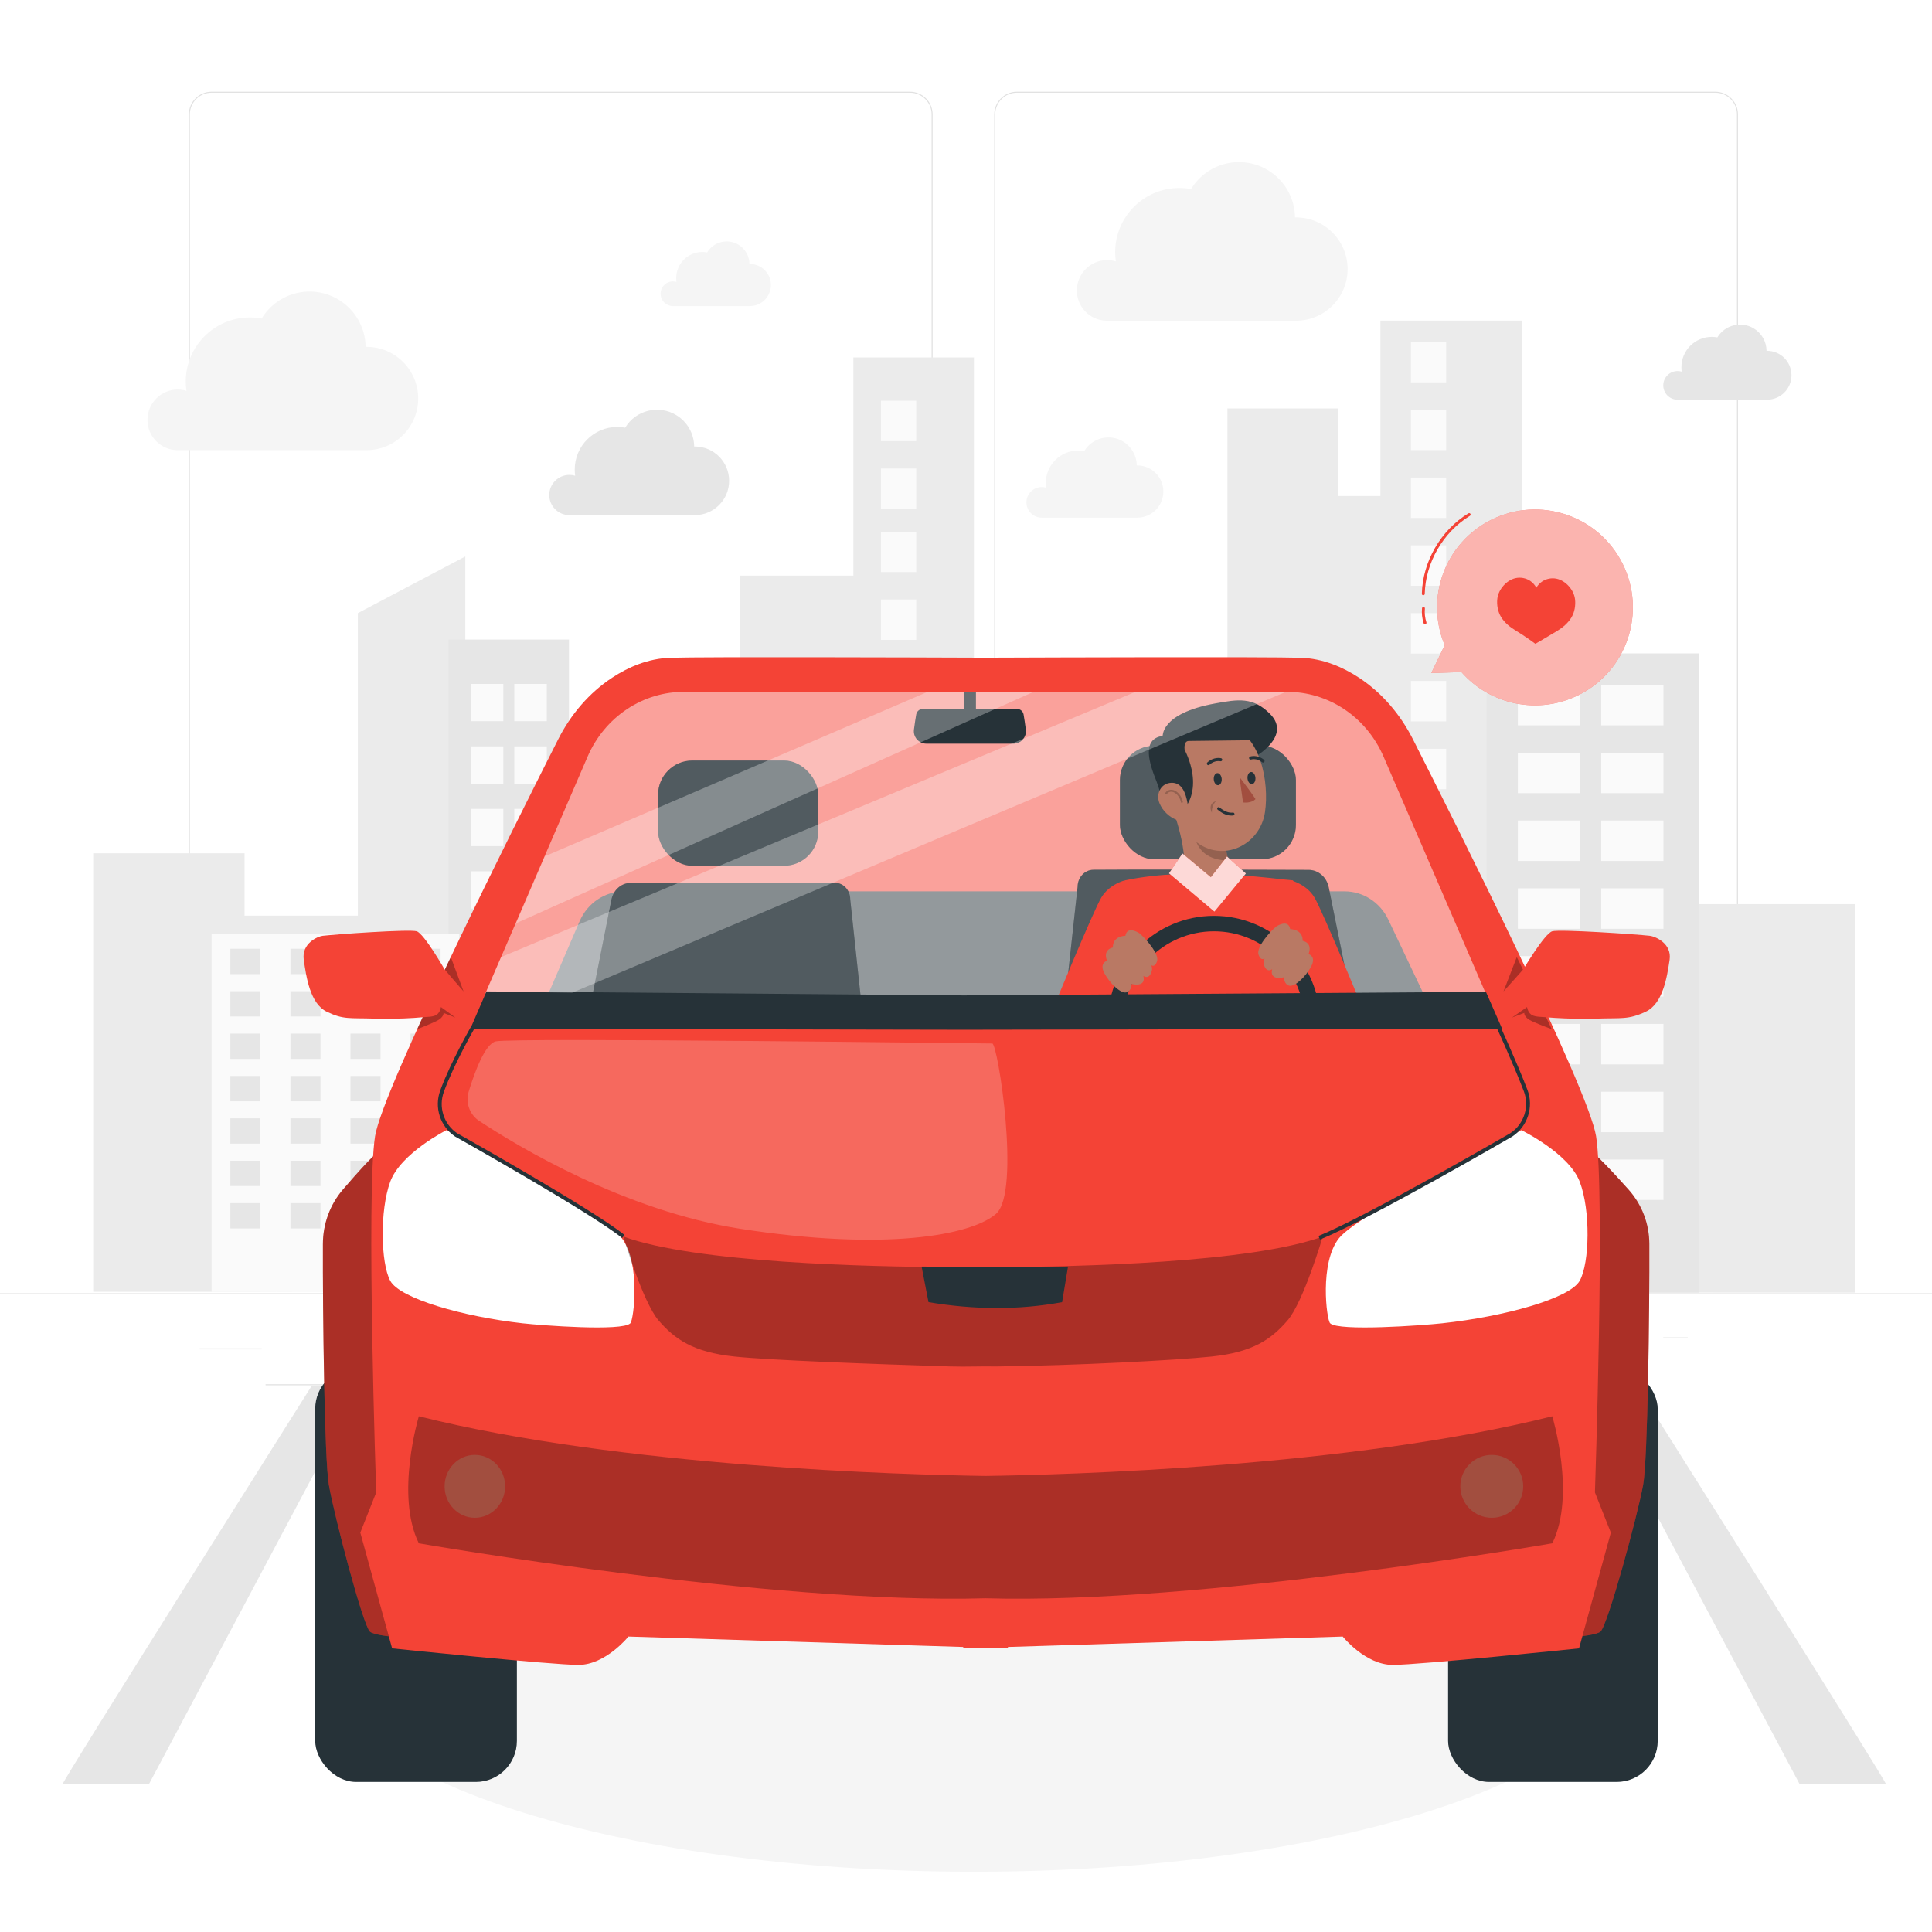 <svg class="animated" id="freepik_stories-driving" xmlns="http://www.w3.org/2000/svg" viewBox="0 0 500 500" version="1.1" xmlns:xlink="http://www.w3.org/1999/xlink" xmlns:svgjs="http://svgjs.com/svgjs"><style>svg#freepik_stories-driving:not(.animated) .animable {opacity: 0;}svg#freepik_stories-driving.animated #freepik--Character--inject-139 {animation: 1.5s Infinite  linear floating;animation-delay: 0s;}            @keyframes floating {                0% {                    opacity: 1;                    transform: translateY(0px);                }                50% {                    transform: translateY(-10px);                }                100% {                    opacity: 1;                    transform: translateY(0px);                }            }        </style><g id="freepik--background-complete--inject-139" class="animable" style="transform-origin: 250px 242.747px;"><g id="elfaf6wqe4mi9" class="animable" style="transform-origin: 250px 191.118px;"><g id="eldzf9of0cae6" class="animable" style="transform-origin: 249.333px 161.235px;"><path d="M443.92,298.734h-180.746c-3.232,0-5.862-2.63-5.862-5.862V29.598c0-3.232,2.63-5.862,5.862-5.862h180.746c3.232,0,5.862,2.629,5.862,5.862V292.871c0,3.232-2.63,5.862-5.862,5.862ZM263.174,23.986c-3.095,0-5.612,2.518-5.612,5.612V292.871c0,3.095,2.518,5.612,5.612,5.612h180.746c3.095,0,5.612-2.518,5.612-5.612V29.598c0-3.094-2.518-5.612-5.612-5.612h-180.746Z" style="fill: rgb(224, 224, 224); transform-origin: 353.547px 161.235px;" id="eltuxjtvvptl" class="animable"></path><path d="M235.493,298.734H54.746c-3.232,0-5.862-2.63-5.862-5.862V29.598c0-3.232,2.629-5.862,5.862-5.862H235.493c3.232,0,5.862,2.629,5.862,5.862V292.871c0,3.232-2.63,5.862-5.862,5.862ZM54.746,23.986c-3.094,0-5.612,2.518-5.612,5.612V292.871c0,3.095,2.518,5.612,5.612,5.612H235.493c3.095,0,5.612-2.518,5.612-5.612V29.598c0-3.094-2.518-5.612-5.612-5.612H54.746Z" style="fill: rgb(224, 224, 224); transform-origin: 145.12px 161.235px;" id="el7xdvv9jnz5h" class="animable"></path></g><g id="el9a9oy33d9vu" class="animable" style="transform-origin: 250px 346.597px;"><rect x="0" y="334.695" width="500" height=".25" style="fill: rgb(224, 224, 224); transform-origin: 250px 334.82px;" id="elsryz1v9bel" class="animable"></rect><rect x="51.672" y="348.96" width="16.06" height=".25" style="fill: rgb(224, 224, 224); transform-origin: 59.702px 349.085px;" id="elmknxqbxj1ig" class="animable"></rect><rect x="170.352" y="346.25" width="53.53" height=".25" style="fill: rgb(224, 224, 224); transform-origin: 197.117px 346.375px;" id="el6ugixfbnaf" class="animable"></rect><rect x="68.732" y="358.25" width="36.25" height=".25" style="fill: rgb(224, 224, 224); transform-origin: 86.857px 358.375px;" id="elp8c1kdgrqo8" class="animable"></rect><rect x="378.352" y="346.12" width="43.19" height=".25" style="fill: rgb(224, 224, 224); transform-origin: 399.947px 346.245px;" id="elxxrf68lrs9h" class="animable"></rect><rect x="430.452" y="346.12" width="6.33" height=".25" style="fill: rgb(224, 224, 224); transform-origin: 433.617px 346.245px;" id="elk9167mjw68i" class="animable"></rect><rect x="316.212" y="352.35" width="53.89" height=".25" style="fill: rgb(224, 224, 224); transform-origin: 343.157px 352.475px;" id="els8pbvkje9nm" class="animable"></rect></g></g><g id="freepik--freepik--background-complete--inject-481--inject-139" class="animable" style="transform-origin: 252.1px 208.75px;"><polygon points="439.683 233.984 438.84 187.802 412.953 187.802 412.953 198.333 393.894 198.333 393.894 82.968 357.246 82.968 357.246 128.375 346.251 128.375 346.251 105.701 317.656 105.701 317.656 216.281 277.335 216.281 277.335 177.212 252.054 177.212 252.054 92.504 220.852 92.504 220.852 148.976 191.527 148.976 191.527 270.632 168.806 270.632 168.806 211.391 145.344 211.391 145.344 173.272 120.422 173.272 120.422 144.005 92.615 158.673 92.615 236.974 63.289 236.974 63.289 220.822 24.116 220.822 24.116 334.31 480.084 334.531 480.084 233.984 439.683 233.984" style="fill: rgb(235, 235, 235); transform-origin: 252.1px 208.75px;" id="elqsnhn1bolb" class="animable"></polygon><path d="M147.256,334.37V165.521h-31.156v169.01c9.86-.243,31.156-.16,31.156-.16Z" style="fill: rgb(230, 230, 230); transform-origin: 131.678px 250.026px;" id="elyeyg4cg0uj" class="animable"></path><path d="M118.881,334.531v-92.864H54.762v92.659l64.119,.205Z" style="fill: rgb(250, 250, 250); transform-origin: 86.821px 288.099px;" id="eljdvxvhkxrq" class="animable"></path><path d="M196.787,334.394V198.067h-36.323v136.309l36.323,.018Z" style="fill: rgb(224, 224, 224); transform-origin: 178.626px 266.23px;" id="el0zxy8g6cp3f" class="animable"></path><rect x="163.222" y="203.408" width="4.403" height="9.084" style="fill: rgb(250, 250, 250); transform-origin: 165.423px 207.95px;" id="elnbcexegi4e8" class="animable"></rect><rect x="172.027" y="203.408" width="4.403" height="9.084" style="fill: rgb(250, 250, 250); transform-origin: 174.229px 207.95px;" id="elu6h4tne29sf" class="animable"></rect><rect x="180.833" y="203.408" width="4.403" height="9.084" style="fill: rgb(250, 250, 250); transform-origin: 183.034px 207.95px;" id="elqt77mdo22t9" class="animable"></rect><rect x="189.638" y="203.408" width="4.403" height="9.084" style="fill: rgb(250, 250, 250); transform-origin: 191.84px 207.95px;" id="elqsx77znmf99" class="animable"></rect><rect x="163.222" y="218.644" width="4.403" height="9.084" style="fill: rgb(250, 250, 250); transform-origin: 165.423px 223.186px;" id="elbeh79qkmbkc" class="animable"></rect><rect x="172.027" y="218.644" width="4.403" height="9.084" style="fill: rgb(250, 250, 250); transform-origin: 174.229px 223.186px;" id="el7ag0zuicr2s" class="animable"></rect><rect x="180.833" y="218.644" width="4.403" height="9.084" style="fill: rgb(250, 250, 250); transform-origin: 183.034px 223.186px;" id="elj1jzh3eqj9n" class="animable"></rect><rect x="189.638" y="218.644" width="4.403" height="9.084" style="fill: rgb(250, 250, 250); transform-origin: 191.84px 223.186px;" id="el0q0zl0mm1w3" class="animable"></rect><rect x="163.222" y="233.869" width="4.403" height="9.084" style="fill: rgb(250, 250, 250); transform-origin: 165.423px 238.411px;" id="elj8gt08m8w7r" class="animable"></rect><rect x="172.027" y="233.869" width="4.403" height="9.084" style="fill: rgb(250, 250, 250); transform-origin: 174.229px 238.411px;" id="elww28ut3m1hd" class="animable"></rect><rect x="180.833" y="233.869" width="4.403" height="9.084" style="fill: rgb(250, 250, 250); transform-origin: 183.034px 238.411px;" id="elp7tq5q6tal" class="animable"></rect><rect x="189.638" y="233.869" width="4.403" height="9.084" style="fill: rgb(250, 250, 250); transform-origin: 191.84px 238.411px;" id="eldwfzyhf17ak" class="animable"></rect><rect x="163.222" y="249.093" width="4.403" height="9.084" style="fill: rgb(250, 250, 250); transform-origin: 165.423px 253.635px;" id="elblyg8pkd18" class="animable"></rect><rect x="172.027" y="249.093" width="4.403" height="9.084" style="fill: rgb(250, 250, 250); transform-origin: 174.229px 253.635px;" id="elx8j3konofna" class="animable"></rect><rect x="180.833" y="249.093" width="4.403" height="9.084" style="fill: rgb(250, 250, 250); transform-origin: 183.034px 253.635px;" id="elcuba5m359f8" class="animable"></rect><rect x="189.638" y="249.093" width="4.403" height="9.084" style="fill: rgb(250, 250, 250); transform-origin: 191.84px 253.635px;" id="elfpit0c92kh4" class="animable"></rect><rect x="163.222" y="264.318" width="4.403" height="9.084" style="fill: rgb(250, 250, 250); transform-origin: 165.423px 268.859px;" id="el82o0vxy8ded" class="animable"></rect><rect x="172.027" y="264.318" width="4.403" height="9.084" style="fill: rgb(250, 250, 250); transform-origin: 174.229px 268.859px;" id="elerez8fy1nc7" class="animable"></rect><rect x="180.833" y="264.318" width="4.403" height="9.084" style="fill: rgb(250, 250, 250); transform-origin: 183.034px 268.859px;" id="elbkysp0k4wpp" class="animable"></rect><rect x="189.638" y="264.318" width="4.403" height="9.084" style="fill: rgb(250, 250, 250); transform-origin: 191.84px 268.859px;" id="el2vu0t9s8ykl" class="animable"></rect><rect x="163.222" y="279.542" width="4.403" height="9.084" style="fill: rgb(250, 250, 250); transform-origin: 165.423px 284.084px;" id="elplrnd1yi6u" class="animable"></rect><rect x="172.027" y="279.542" width="4.403" height="9.084" style="fill: rgb(250, 250, 250); transform-origin: 174.229px 284.084px;" id="elxspmker99c" class="animable"></rect><rect x="180.833" y="279.542" width="4.403" height="9.084" style="fill: rgb(250, 250, 250); transform-origin: 183.034px 284.084px;" id="eldob7uuaspds" class="animable"></rect><rect x="189.638" y="279.542" width="4.403" height="9.084" style="fill: rgb(250, 250, 250); transform-origin: 191.84px 284.084px;" id="eluu2wp05bs6f" class="animable"></rect><rect x="163.222" y="294.767" width="4.403" height="9.084" style="fill: rgb(250, 250, 250); transform-origin: 165.423px 299.308px;" id="elelosl56fnu" class="animable"></rect><rect x="172.027" y="294.767" width="4.403" height="9.084" style="fill: rgb(250, 250, 250); transform-origin: 174.229px 299.308px;" id="el3d67gdvfz5c" class="animable"></rect><rect x="180.833" y="294.767" width="4.403" height="9.084" style="fill: rgb(250, 250, 250); transform-origin: 183.034px 299.308px;" id="elb69wv7cekpn" class="animable"></rect><rect x="189.638" y="294.767" width="4.403" height="9.084" style="fill: rgb(250, 250, 250); transform-origin: 191.84px 299.308px;" id="elu27clkaz6d" class="animable"></rect><rect x="163.222" y="310.002" width="4.403" height="9.084" style="fill: rgb(250, 250, 250); transform-origin: 165.423px 314.544px;" id="eld5hjnymhgqm" class="animable"></rect><rect x="172.027" y="310.002" width="4.403" height="9.084" style="fill: rgb(250, 250, 250); transform-origin: 174.229px 314.544px;" id="eldaf5w0zljm" class="animable"></rect><rect x="180.833" y="310.002" width="4.403" height="9.084" style="fill: rgb(250, 250, 250); transform-origin: 183.034px 314.544px;" id="elgrpv5vn12u" class="animable"></rect><rect x="189.638" y="310.002" width="4.403" height="9.084" style="fill: rgb(250, 250, 250); transform-origin: 191.84px 314.544px;" id="elntkznjm9iuh" class="animable"></rect><path d="M323.008,334.455V178.648h-75.311v155.859s74.734,.023,75.311-.053Z" style="fill: rgb(245, 245, 245); transform-origin: 285.353px 256.58px;" id="eljzw7cpcbk6o" class="animable"></path><rect x="253.351" y="184.859" width="9.13" height="10.463" style="fill: rgb(230, 230, 230); transform-origin: 257.917px 190.09px;" id="elqe2b23kffnh" class="animable"></rect><rect x="271.623" y="184.859" width="9.13" height="10.463" style="fill: rgb(230, 230, 230); transform-origin: 276.188px 190.09px;" id="elqqtfabg5ns9" class="animable"></rect><rect x="289.883" y="184.859" width="9.13" height="10.463" style="fill: rgb(230, 230, 230); transform-origin: 294.448px 190.09px;" id="eluitxyrs76p" class="animable"></rect><rect x="308.155" y="184.859" width="9.13" height="10.463" style="fill: rgb(230, 230, 230); transform-origin: 312.72px 190.09px;" id="elkvhl9g0vfxa" class="animable"></rect><rect x="253.351" y="202.412" width="9.13" height="10.463" style="fill: rgb(230, 230, 230); transform-origin: 257.917px 207.643px;" id="el9uir807w9ra" class="animable"></rect><rect x="271.623" y="202.412" width="9.13" height="10.463" style="fill: rgb(230, 230, 230); transform-origin: 276.188px 207.643px;" id="elujtf1jgkjp" class="animable"></rect><rect x="289.883" y="202.412" width="9.13" height="10.463" style="fill: rgb(230, 230, 230); transform-origin: 294.448px 207.643px;" id="el56k6nblautx" class="animable"></rect><rect x="308.155" y="202.412" width="9.13" height="10.463" style="fill: rgb(230, 230, 230); transform-origin: 312.72px 207.643px;" id="elx8fovm0s2lc" class="animable"></rect><rect x="253.351" y="219.953" width="9.13" height="10.463" style="fill: rgb(230, 230, 230); transform-origin: 257.917px 225.185px;" id="elz7zisyhycai" class="animable"></rect><rect x="271.623" y="219.953" width="9.13" height="10.463" style="fill: rgb(230, 230, 230); transform-origin: 276.188px 225.185px;" id="elflna38h33te" class="animable"></rect><rect x="289.883" y="219.953" width="9.13" height="10.463" style="fill: rgb(230, 230, 230); transform-origin: 294.448px 225.185px;" id="elcgiu6fl0pt" class="animable"></rect><rect x="308.155" y="219.953" width="9.13" height="10.463" style="fill: rgb(230, 230, 230); transform-origin: 312.72px 225.185px;" id="el2lkae4ykqwl" class="animable"></rect><rect x="253.351" y="237.495" width="9.13" height="10.463" style="fill: rgb(230, 230, 230); transform-origin: 257.917px 242.726px;" id="elxk79labowxb" class="animable"></rect><rect x="271.623" y="237.495" width="9.13" height="10.463" style="fill: rgb(230, 230, 230); transform-origin: 276.188px 242.726px;" id="eloqhox6gdps9" class="animable"></rect><rect x="289.883" y="237.495" width="9.13" height="10.463" style="fill: rgb(230, 230, 230); transform-origin: 294.448px 242.726px;" id="el76n9cy65loe" class="animable"></rect><rect x="308.155" y="237.495" width="9.13" height="10.463" style="fill: rgb(230, 230, 230); transform-origin: 312.72px 242.726px;" id="eldimpbhzrrgb" class="animable"></rect><rect x="253.351" y="255.048" width="9.13" height="10.462" style="fill: rgb(230, 230, 230); transform-origin: 257.917px 260.28px;" id="el5y19r83zls8" class="animable"></rect><rect x="271.623" y="255.048" width="9.13" height="10.462" style="fill: rgb(230, 230, 230); transform-origin: 276.188px 260.28px;" id="el8u10yn86fz6" class="animable"></rect><rect x="289.883" y="255.048" width="9.13" height="10.462" style="fill: rgb(230, 230, 230); transform-origin: 294.448px 260.28px;" id="el8gsicrsio1e" class="animable"></rect><rect x="308.155" y="255.048" width="9.13" height="10.462" style="fill: rgb(230, 230, 230); transform-origin: 312.72px 260.28px;" id="el03pef286vxk4" class="animable"></rect><rect x="253.351" y="272.59" width="9.13" height="10.462" style="fill: rgb(230, 230, 230); transform-origin: 257.917px 277.821px;" id="elpdpcw7guz6o" class="animable"></rect><rect x="271.623" y="272.59" width="9.13" height="10.462" style="fill: rgb(230, 230, 230); transform-origin: 276.188px 277.821px;" id="eltrqp9xvfwd" class="animable"></rect><rect x="289.883" y="272.59" width="9.13" height="10.462" style="fill: rgb(230, 230, 230); transform-origin: 294.448px 277.821px;" id="el0gp5vyqfcwue" class="animable"></rect><rect x="308.155" y="272.59" width="9.13" height="10.462" style="fill: rgb(230, 230, 230); transform-origin: 312.72px 277.821px;" id="elpdb2hhxf8h" class="animable"></rect><rect x="253.351" y="290.144" width="9.13" height="10.463" style="fill: rgb(230, 230, 230); transform-origin: 257.917px 295.375px;" id="el3xm9xyg5nyj" class="animable"></rect><rect x="271.623" y="290.144" width="9.13" height="10.463" style="fill: rgb(230, 230, 230); transform-origin: 276.188px 295.375px;" id="eln0izw41k8on" class="animable"></rect><rect x="289.883" y="290.144" width="9.13" height="10.463" style="fill: rgb(230, 230, 230); transform-origin: 294.448px 295.375px;" id="elya7ebynl2l" class="animable"></rect><rect x="308.155" y="290.144" width="9.13" height="10.463" style="fill: rgb(230, 230, 230); transform-origin: 312.72px 295.375px;" id="elgxujv4abniw" class="animable"></rect><rect x="253.351" y="307.685" width="9.13" height="10.463" style="fill: rgb(230, 230, 230); transform-origin: 257.917px 312.916px;" id="el7jqhjvviuav" class="animable"></rect><rect x="271.623" y="307.685" width="9.13" height="10.463" style="fill: rgb(230, 230, 230); transform-origin: 276.188px 312.916px;" id="eluswdmlc0jgm" class="animable"></rect><rect x="289.883" y="307.685" width="9.13" height="10.463" style="fill: rgb(230, 230, 230); transform-origin: 294.448px 312.916px;" id="elvc4d8taprj" class="animable"></rect><rect x="308.155" y="307.685" width="9.13" height="10.463" style="fill: rgb(230, 230, 230); transform-origin: 312.72px 312.916px;" id="el6dha2hj9uya" class="animable"></rect><rect x="121.844" y="176.997" width="8.413" height="9.641" style="fill: rgb(250, 250, 250); transform-origin: 126.051px 181.818px;" id="el4954u6wywi4" class="animable"></rect><rect x="121.844" y="193.162" width="8.413" height="9.641" style="fill: rgb(250, 250, 250); transform-origin: 126.051px 197.983px;" id="elq7r1m5kuxad" class="animable"></rect><rect x="121.844" y="209.338" width="8.413" height="9.641" style="fill: rgb(250, 250, 250); transform-origin: 126.051px 214.158px;" id="elc4msfeqxvbr" class="animable"></rect><rect x="121.844" y="225.502" width="8.413" height="9.641" style="fill: rgb(250, 250, 250); transform-origin: 126.051px 230.323px;" id="elh92hr39b7h4" class="animable"></rect><rect x="121.844" y="241.667" width="8.413" height="9.641" style="fill: rgb(250, 250, 250); transform-origin: 126.051px 246.488px;" id="elcywiz2iy2o" class="animable"></rect><rect x="121.844" y="257.842" width="8.413" height="9.641" style="fill: rgb(250, 250, 250); transform-origin: 126.051px 262.663px;" id="elv85ythpwzlq" class="animable"></rect><rect x="121.844" y="274.007" width="8.413" height="9.641" style="fill: rgb(250, 250, 250); transform-origin: 126.051px 278.828px;" id="ellqexp3svci" class="animable"></rect><rect x="121.844" y="290.183" width="8.413" height="9.641" style="fill: rgb(250, 250, 250); transform-origin: 126.051px 295.003px;" id="eliyo9fopkkx" class="animable"></rect><rect x="133.098" y="176.997" width="8.414" height="9.641" style="fill: rgb(250, 250, 250); transform-origin: 137.305px 181.818px;" id="el57qi9ig0tah" class="animable"></rect><rect x="133.098" y="193.162" width="8.414" height="9.641" style="fill: rgb(250, 250, 250); transform-origin: 137.305px 197.983px;" id="elkvipk7ekuxp" class="animable"></rect><rect x="133.098" y="209.338" width="8.414" height="9.641" style="fill: rgb(250, 250, 250); transform-origin: 137.305px 214.158px;" id="el677xersr5bk" class="animable"></rect><rect x="133.098" y="225.502" width="8.414" height="9.641" style="fill: rgb(250, 250, 250); transform-origin: 137.305px 230.323px;" id="el3ijew3ekmp2" class="animable"></rect><rect x="133.098" y="241.667" width="8.414" height="9.641" style="fill: rgb(250, 250, 250); transform-origin: 137.305px 246.488px;" id="elwlemd6dhler" class="animable"></rect><rect x="133.098" y="257.842" width="8.414" height="9.641" style="fill: rgb(250, 250, 250); transform-origin: 137.305px 262.663px;" id="elu5v4vdtmfmp" class="animable"></rect><rect x="133.098" y="274.007" width="8.414" height="9.641" style="fill: rgb(250, 250, 250); transform-origin: 137.305px 278.828px;" id="el3njs4cx1tl3" class="animable"></rect><rect x="133.098" y="290.183" width="8.414" height="9.641" style="fill: rgb(250, 250, 250); transform-origin: 137.305px 295.003px;" id="elg9rndpj91wf" class="animable"></rect><rect x="227.989" y="103.71" width="9.13" height="10.462" style="fill: rgb(250, 250, 250); transform-origin: 232.554px 108.941px;" id="elhoq5qmt9jkf" class="animable"></rect><rect x="227.989" y="121.251" width="9.13" height="10.462" style="fill: rgb(250, 250, 250); transform-origin: 232.554px 126.483px;" id="ellu2mxx255u" class="animable"></rect><rect x="227.989" y="137.598" width="9.13" height="10.463" style="fill: rgb(250, 250, 250); transform-origin: 232.554px 142.829px;" id="el3vgo96fnkhz" class="animable"></rect><rect x="227.989" y="155.14" width="9.13" height="10.462" style="fill: rgb(250, 250, 250); transform-origin: 232.554px 160.371px;" id="elghaj83dpsu4" class="animable"></rect><rect x="227.989" y="172.681" width="9.13" height="10.463" style="fill: rgb(250, 250, 250); transform-origin: 232.554px 177.913px;" id="el2qx8ao8rgdc" class="animable"></rect><rect x="227.989" y="190.235" width="9.13" height="10.463" style="fill: rgb(250, 250, 250); transform-origin: 232.554px 195.466px;" id="ele5nmkwmx0gb" class="animable"></rect><rect x="227.989" y="207.776" width="9.13" height="10.462" style="fill: rgb(250, 250, 250); transform-origin: 232.554px 213.008px;" id="elotnbmjua22l" class="animable"></rect><rect x="227.989" y="225.33" width="9.13" height="10.462" style="fill: rgb(250, 250, 250); transform-origin: 232.554px 230.561px;" id="elhawxgvrau3v" class="animable"></rect><rect x="365.136" y="88.495" width="9.13" height="10.462" style="fill: rgb(250, 250, 250); transform-origin: 369.701px 93.726px;" id="elix2serykndj" class="animable"></rect><rect x="365.136" y="106.037" width="9.13" height="10.463" style="fill: rgb(250, 250, 250); transform-origin: 369.701px 111.268px;" id="elv9qgqw66r5" class="animable"></rect><rect x="365.136" y="123.59" width="9.13" height="10.463" style="fill: rgb(250, 250, 250); transform-origin: 369.701px 128.821px;" id="eladdczargbvd" class="animable"></rect><rect x="365.136" y="141.132" width="9.13" height="10.463" style="fill: rgb(250, 250, 250); transform-origin: 369.701px 146.363px;" id="el822k53ozazo" class="animable"></rect><rect x="365.136" y="158.685" width="9.13" height="10.463" style="fill: rgb(250, 250, 250); transform-origin: 369.701px 163.916px;" id="elnogyg7yj6l8" class="animable"></rect><rect x="365.136" y="176.227" width="9.13" height="10.462" style="fill: rgb(250, 250, 250); transform-origin: 369.701px 181.458px;" id="el0s21bs36yur" class="animable"></rect><rect x="365.136" y="193.78" width="9.13" height="10.462" style="fill: rgb(250, 250, 250); transform-origin: 369.701px 199.011px;" id="elze9o3o9q4pl" class="animable"></rect><rect x="365.136" y="211.322" width="9.13" height="10.462" style="fill: rgb(250, 250, 250); transform-origin: 369.701px 216.553px;" id="eligvj5z37l4" class="animable"></rect><rect x="384.694" y="169.101" width="54.989" height="165.429" style="fill: rgb(230, 230, 230); transform-origin: 412.189px 251.816px;" id="elwo84mvvlt1" class="animable"></rect><rect x="392.828" y="177.258" width="16.117" height="10.462" style="fill: rgb(250, 250, 250); transform-origin: 400.886px 182.489px;" id="elmpj5yv693ga" class="animable"></rect><rect x="392.828" y="194.811" width="16.117" height="10.462" style="fill: rgb(250, 250, 250); transform-origin: 400.886px 200.042px;" id="elhhxefar8mka" class="animable"></rect><rect x="392.828" y="212.353" width="16.117" height="10.462" style="fill: rgb(250, 250, 250); transform-origin: 400.886px 217.584px;" id="eln1iemaja5n8" class="animable"></rect><rect x="392.828" y="229.906" width="16.117" height="10.463" style="fill: rgb(250, 250, 250); transform-origin: 400.886px 235.137px;" id="elexv7k2573j7" class="animable"></rect><rect x="392.828" y="247.448" width="16.117" height="10.463" style="fill: rgb(250, 250, 250); transform-origin: 400.886px 252.679px;" id="elo8uqjyphniq" class="animable"></rect><rect x="392.828" y="264.99" width="16.117" height="10.463" style="fill: rgb(250, 250, 250); transform-origin: 400.886px 270.221px;" id="elaa37hcatkd8" class="animable"></rect><rect x="392.828" y="282.543" width="16.117" height="10.463" style="fill: rgb(250, 250, 250); transform-origin: 400.886px 287.774px;" id="elqpexe9mmwes" class="animable"></rect><rect x="392.828" y="300.085" width="16.117" height="10.462" style="fill: rgb(250, 250, 250); transform-origin: 400.886px 305.316px;" id="elukv90iqr1fq" class="animable"></rect><rect x="414.39" y="177.258" width="16.117" height="10.462" style="fill: rgb(250, 250, 250); transform-origin: 422.448px 182.489px;" id="eld5axp6gk6a" class="animable"></rect><rect x="414.39" y="194.811" width="16.117" height="10.462" style="fill: rgb(250, 250, 250); transform-origin: 422.448px 200.042px;" id="el99j5vz7zk99" class="animable"></rect><rect x="414.39" y="212.353" width="16.117" height="10.462" style="fill: rgb(250, 250, 250); transform-origin: 422.448px 217.584px;" id="el0qyhfb5d2z8p" class="animable"></rect><rect x="414.39" y="229.906" width="16.117" height="10.463" style="fill: rgb(250, 250, 250); transform-origin: 422.448px 235.137px;" id="elrah1tbxvkdl" class="animable"></rect><rect x="414.39" y="247.448" width="16.117" height="10.463" style="fill: rgb(250, 250, 250); transform-origin: 422.448px 252.679px;" id="elo45ah9ml0s" class="animable"></rect><rect x="414.39" y="264.99" width="16.117" height="10.463" style="fill: rgb(250, 250, 250); transform-origin: 422.448px 270.221px;" id="elawa9n4u01wr" class="animable"></rect><rect x="414.39" y="282.543" width="16.117" height="10.463" style="fill: rgb(250, 250, 250); transform-origin: 422.448px 287.774px;" id="elah5hmnj5spa" class="animable"></rect><rect x="414.39" y="300.085" width="16.117" height="10.462" style="fill: rgb(250, 250, 250); transform-origin: 422.448px 305.316px;" id="el86ca3eje4f7" class="animable"></rect><path d="M354.709,334.47v-114.517h-23.984v114.505l23.984,.012Z" style="fill: rgb(224, 224, 224); transform-origin: 342.717px 277.212px;" id="elqliysyxyj48" class="animable"></path><rect x="332.544" y="224.588" width="2.908" height="7.798" style="fill: rgb(250, 250, 250); transform-origin: 333.998px 228.487px;" id="elkh9zptj0zkj" class="animable"></rect><rect x="338.36" y="224.588" width="2.908" height="7.798" style="fill: rgb(250, 250, 250); transform-origin: 339.814px 228.487px;" id="elwt22qn4fhm9" class="animable"></rect><rect x="344.165" y="224.588" width="2.908" height="7.798" style="fill: rgb(250, 250, 250); transform-origin: 345.619px 228.487px;" id="el5wmoo7aukx7" class="animable"></rect><rect x="349.981" y="224.588" width="2.908" height="7.798" style="fill: rgb(250, 250, 250); transform-origin: 351.436px 228.487px;" id="el024a8zu5yzbv" class="animable"></rect><rect x="332.544" y="237.669" width="2.908" height="7.798" style="fill: rgb(250, 250, 250); transform-origin: 333.998px 241.568px;" id="elq8475kfpf1d" class="animable"></rect><rect x="338.36" y="237.669" width="2.908" height="7.798" style="fill: rgb(250, 250, 250); transform-origin: 339.814px 241.568px;" id="elwj8x4a97vc" class="animable"></rect><rect x="344.165" y="237.669" width="2.908" height="7.798" style="fill: rgb(250, 250, 250); transform-origin: 345.619px 241.568px;" id="eldlqu4fdw3o" class="animable"></rect><rect x="349.981" y="237.669" width="2.908" height="7.798" style="fill: rgb(250, 250, 250); transform-origin: 351.436px 241.568px;" id="el35ye32k084w" class="animable"></rect><rect x="332.544" y="250.75" width="2.908" height="7.798" style="fill: rgb(250, 250, 250); transform-origin: 333.998px 254.649px;" id="el8ou6565hgdx" class="animable"></rect><rect x="338.36" y="250.75" width="2.908" height="7.798" style="fill: rgb(250, 250, 250); transform-origin: 339.814px 254.649px;" id="ell7ndzvicdxc" class="animable"></rect><rect x="344.165" y="250.75" width="2.908" height="7.798" style="fill: rgb(250, 250, 250); transform-origin: 345.619px 254.649px;" id="elu0gdtwnhkds" class="animable"></rect><rect x="349.981" y="250.75" width="2.908" height="7.798" style="fill: rgb(250, 250, 250); transform-origin: 351.436px 254.649px;" id="el05yk5wgl0uku" class="animable"></rect><rect x="332.544" y="263.831" width="2.908" height="7.798" style="fill: rgb(250, 250, 250); transform-origin: 333.998px 267.73px;" id="elv6ktb8m2bcm" class="animable"></rect><rect x="338.36" y="263.831" width="2.908" height="7.798" style="fill: rgb(250, 250, 250); transform-origin: 339.814px 267.73px;" id="el7xzlf02saen" class="animable"></rect><rect x="344.165" y="263.831" width="2.908" height="7.798" style="fill: rgb(250, 250, 250); transform-origin: 345.619px 267.73px;" id="elxfnomktdmme" class="animable"></rect><rect x="349.981" y="263.831" width="2.908" height="7.798" style="fill: rgb(250, 250, 250); transform-origin: 351.436px 267.73px;" id="elmqld1v8wumg" class="animable"></rect><rect x="332.544" y="276.923" width="2.908" height="7.798" style="fill: rgb(250, 250, 250); transform-origin: 333.998px 280.822px;" id="eljytegryoec" class="animable"></rect><rect x="338.36" y="276.923" width="2.908" height="7.798" style="fill: rgb(250, 250, 250); transform-origin: 339.814px 280.822px;" id="elwxpzcw6xrde" class="animable"></rect><rect x="344.165" y="276.923" width="2.908" height="7.798" style="fill: rgb(250, 250, 250); transform-origin: 345.619px 280.822px;" id="el3u74i6mdeb8" class="animable"></rect><rect x="349.981" y="276.923" width="2.908" height="7.798" style="fill: rgb(250, 250, 250); transform-origin: 351.436px 280.822px;" id="el6peeu37n76a" class="animable"></rect><rect x="332.544" y="290.005" width="2.908" height="7.798" style="fill: rgb(250, 250, 250); transform-origin: 333.998px 293.903px;" id="eldur8batzds" class="animable"></rect><rect x="338.36" y="290.005" width="2.908" height="7.798" style="fill: rgb(250, 250, 250); transform-origin: 339.814px 293.903px;" id="elvzore2ogxhn" class="animable"></rect><rect x="344.165" y="290.005" width="2.908" height="7.798" style="fill: rgb(250, 250, 250); transform-origin: 345.619px 293.903px;" id="elvxeslqp501r" class="animable"></rect><rect x="349.981" y="290.005" width="2.908" height="7.798" style="fill: rgb(250, 250, 250); transform-origin: 351.436px 293.903px;" id="elz8lwk1vs8r" class="animable"></rect><rect x="332.544" y="303.086" width="2.908" height="7.798" style="fill: rgb(250, 250, 250); transform-origin: 333.998px 306.984px;" id="elvjy41il6vkp" class="animable"></rect><rect x="338.36" y="303.086" width="2.908" height="7.798" style="fill: rgb(250, 250, 250); transform-origin: 339.814px 306.984px;" id="elnm0v1v87ny" class="animable"></rect><rect x="344.165" y="303.086" width="2.908" height="7.798" style="fill: rgb(250, 250, 250); transform-origin: 345.619px 306.984px;" id="elh05sgnc67h" class="animable"></rect><rect x="349.981" y="303.086" width="2.908" height="7.798" style="fill: rgb(250, 250, 250); transform-origin: 351.436px 306.984px;" id="elm0nqpem42un" class="animable"></rect><rect x="332.544" y="316.166" width="2.908" height="7.798" style="fill: rgb(250, 250, 250); transform-origin: 333.998px 320.065px;" id="ela5tggm351w4" class="animable"></rect><rect x="338.36" y="316.166" width="2.908" height="7.798" style="fill: rgb(250, 250, 250); transform-origin: 339.814px 320.065px;" id="elynfk186encp" class="animable"></rect><rect x="344.165" y="316.166" width="2.908" height="7.798" style="fill: rgb(250, 250, 250); transform-origin: 345.619px 320.065px;" id="elbew7eibn239" class="animable"></rect><rect x="349.981" y="316.166" width="2.908" height="7.798" style="fill: rgb(250, 250, 250); transform-origin: 351.436px 320.065px;" id="elakzrhrbeiad" class="animable"></rect><rect x="59.617" y="245.548" width="7.774" height="6.546" style="fill: rgb(230, 230, 230); transform-origin: 63.504px 248.821px;" id="el0b5awvq4u4n" class="animable"></rect><rect x="75.166" y="245.548" width="7.774" height="6.546" style="fill: rgb(230, 230, 230); transform-origin: 79.053px 248.821px;" id="elopahhdi8gm" class="animable"></rect><rect x="90.703" y="245.548" width="7.774" height="6.546" style="fill: rgb(230, 230, 230); transform-origin: 94.59px 248.821px;" id="elvlcsd4p1q0h" class="animable"></rect><rect x="106.252" y="245.548" width="7.774" height="6.546" style="fill: rgb(230, 230, 230); transform-origin: 110.139px 248.821px;" id="elvo1uzcoku9" class="animable"></rect><rect x="59.617" y="256.52" width="7.774" height="6.546" style="fill: rgb(230, 230, 230); transform-origin: 63.504px 259.793px;" id="elnkawinh2zkl" class="animable"></rect><rect x="75.166" y="256.52" width="7.774" height="6.546" style="fill: rgb(230, 230, 230); transform-origin: 79.053px 259.793px;" id="eldcnh026xihk" class="animable"></rect><rect x="90.703" y="256.52" width="7.774" height="6.546" style="fill: rgb(230, 230, 230); transform-origin: 94.59px 259.793px;" id="elyi1ljh9x0wg" class="animable"></rect><rect x="106.252" y="256.52" width="7.774" height="6.546" style="fill: rgb(230, 230, 230); transform-origin: 110.139px 259.793px;" id="elkle3cw69hao" class="animable"></rect><rect x="59.617" y="267.492" width="7.774" height="6.546" style="fill: rgb(230, 230, 230); transform-origin: 63.504px 270.765px;" id="elsv0pwbocndl" class="animable"></rect><rect x="75.166" y="267.492" width="7.774" height="6.546" style="fill: rgb(230, 230, 230); transform-origin: 79.053px 270.765px;" id="el1t6uk0bt6ev" class="animable"></rect><rect x="90.703" y="267.492" width="7.774" height="6.546" style="fill: rgb(230, 230, 230); transform-origin: 94.59px 270.765px;" id="eldb0niofiky" class="animable"></rect><rect x="106.252" y="267.492" width="7.774" height="6.546" style="fill: rgb(230, 230, 230); transform-origin: 110.139px 270.765px;" id="el5wdfbt6tz0e" class="animable"></rect><rect x="59.617" y="278.464" width="7.774" height="6.546" style="fill: rgb(230, 230, 230); transform-origin: 63.504px 281.738px;" id="eltyeyvlqcxac" class="animable"></rect><rect x="75.166" y="278.464" width="7.774" height="6.546" style="fill: rgb(230, 230, 230); transform-origin: 79.053px 281.738px;" id="elm0vamuuz079" class="animable"></rect><rect x="90.703" y="278.464" width="7.774" height="6.546" style="fill: rgb(230, 230, 230); transform-origin: 94.59px 281.738px;" id="eluowse7wy2c" class="animable"></rect><rect x="106.252" y="278.464" width="7.774" height="6.546" style="fill: rgb(230, 230, 230); transform-origin: 110.139px 281.738px;" id="el0x8r8qpf6rb" class="animable"></rect><rect x="59.617" y="289.425" width="7.774" height="6.546" style="fill: rgb(230, 230, 230); transform-origin: 63.504px 292.698px;" id="elhzndtcl6tcs" class="animable"></rect><rect x="75.166" y="289.425" width="7.774" height="6.546" style="fill: rgb(230, 230, 230); transform-origin: 79.053px 292.698px;" id="el6x1wpctzvp6" class="animable"></rect><rect x="90.703" y="289.425" width="7.774" height="6.546" style="fill: rgb(230, 230, 230); transform-origin: 94.59px 292.698px;" id="elbczp239ljzn" class="animable"></rect><rect x="106.252" y="289.425" width="7.774" height="6.546" style="fill: rgb(230, 230, 230); transform-origin: 110.139px 292.698px;" id="eltaun8tbc3c" class="animable"></rect><rect x="59.617" y="300.397" width="7.774" height="6.546" style="fill: rgb(230, 230, 230); transform-origin: 63.504px 303.671px;" id="el8va695a20k2" class="animable"></rect><rect x="75.166" y="300.397" width="7.774" height="6.546" style="fill: rgb(230, 230, 230); transform-origin: 79.053px 303.671px;" id="el12t6b8oiwto" class="animable"></rect><rect x="90.703" y="300.397" width="7.774" height="6.546" style="fill: rgb(230, 230, 230); transform-origin: 94.59px 303.671px;" id="elihtn7zv3fad" class="animable"></rect><rect x="106.252" y="300.397" width="7.774" height="6.546" style="fill: rgb(230, 230, 230); transform-origin: 110.139px 303.671px;" id="el4y1jl5vmiwt" class="animable"></rect><rect x="59.617" y="311.37" width="7.774" height="6.546" style="fill: rgb(230, 230, 230); transform-origin: 63.504px 314.643px;" id="elnol3utzsiml" class="animable"></rect><rect x="75.166" y="311.37" width="7.774" height="6.546" style="fill: rgb(230, 230, 230); transform-origin: 79.053px 314.643px;" id="el5ji65mijksp" class="animable"></rect><rect x="90.703" y="311.37" width="7.774" height="6.546" style="fill: rgb(230, 230, 230); transform-origin: 94.59px 314.643px;" id="elxro6oj0lejf" class="animable"></rect><rect x="106.252" y="311.37" width="7.774" height="6.546" style="fill: rgb(230, 230, 230); transform-origin: 110.139px 314.643px;" id="elcwvjmry5kve" class="animable"></rect></g><path d="M38.163,108.663c0-4.33,3.506-7.843,7.836-7.852,.764,.005,1.524,.12,2.255,.341-.126-.794-.185-1.597-.179-2.401,0-9.166,7.431-16.597,16.597-16.597,1.023,.001,2.044,.093,3.05,.276,4.159-6.846,13.08-9.025,19.926-4.866,4.271,2.594,6.905,7.203,6.973,12.199h.243c7.383,0,13.368,5.985,13.368,13.368s-5.985,13.368-13.368,13.368H45.756c-4.236-.123-7.603-3.598-7.593-7.836Z" style="fill: rgb(245, 245, 245); transform-origin: 73.198px 95.976px;" id="el596i8q1xzwn" class="animable"></path><path d="M278.694,75.165c0-4.33,3.506-7.843,7.836-7.852,.764,.005,1.524,.12,2.255,.341-.126-.794-.185-1.597-.179-2.401,0-9.166,7.431-16.597,16.597-16.597,1.023,.001,2.043,.093,3.05,.276,4.159-6.846,13.08-9.025,19.926-4.866,4.27,2.594,6.905,7.203,6.973,12.199h.243c7.383,0,13.368,5.985,13.368,13.368s-5.985,13.368-13.368,13.368h-49.109c-4.236-.123-7.603-3.598-7.593-7.836Z" style="fill: rgb(245, 245, 245); transform-origin: 313.729px 62.478px;" id="el6fenioy7e6s" class="animable"></path><path d="M170.961,76.017c0-1.762,1.428-3.19,3.19-3.19,.309-.002,.618,.041,.914,.128-.043-.324-.064-.651-.064-.978,0-3.735,3.028-6.763,6.763-6.763,.417,.001,.834,.04,1.244,.117,1.686-2.79,5.314-3.685,8.104-2,1.75,1.057,2.828,2.944,2.85,4.988h.106c3.007,.002,5.443,2.441,5.441,5.448-.002,3.004-2.437,5.439-5.441,5.441h-20.003c-1.729-.046-3.106-1.461-3.105-3.19Z" style="fill: rgb(245, 245, 245); transform-origin: 185.236px 70.843px;" id="elfnlu4cjhplb" class="animable"></path><path d="M265.639,130.012c0-2.187,1.773-3.96,3.96-3.96,.384-.003,.766,.051,1.135,.158-.053-.403-.079-.808-.079-1.214,0-4.636,3.759-8.395,8.395-8.395,.518,.001,1.035,.05,1.544,.145,2.092-3.463,6.595-4.574,10.058-2.482,2.171,1.312,3.51,3.654,3.537,6.191h.132c3.732,.002,6.756,3.03,6.754,6.762-.002,3.729-3.025,6.751-6.754,6.754h-24.828c-2.146-.057-3.855-1.813-3.854-3.96Z" style="fill: rgb(245, 245, 245); transform-origin: 283.357px 123.59px;" id="elmh7pmh02rpk" class="animable"></path><path d="M142.15,128.109c0-2.873,2.329-5.201,5.202-5.201,.504-.003,1.007,.067,1.491,.208-.07-.529-.104-1.062-.104-1.595,0-6.09,4.937-11.027,11.027-11.027,.68,.002,1.359,.066,2.029,.191,2.748-4.549,8.663-6.008,13.212-3.26,2.852,1.723,4.61,4.8,4.646,8.132h.173c4.903,.003,8.874,3.98,8.871,8.883-.003,4.898-3.973,8.868-8.871,8.871h-32.612c-2.818-.075-5.064-2.382-5.063-5.201Z" style="fill: rgb(230, 230, 230); transform-origin: 165.423px 119.674px;" id="el0d10msak5te" class="animable"></path><path d="M430.452,99.739c0-2.047,1.66-3.708,3.708-3.708,.36-.002,.718,.048,1.063,.148-.05-.377-.074-.757-.074-1.137,0-4.341,3.519-7.86,7.86-7.86,.485,.001,.969,.047,1.446,.136,1.959-3.242,6.175-4.283,9.418-2.324,2.033,1.228,3.286,3.421,3.312,5.797h.124c3.495,.002,6.326,2.837,6.324,6.332-.002,3.491-2.832,6.322-6.324,6.324h-23.247c-2.009-.053-3.61-1.698-3.609-3.708Z" style="fill: rgb(230, 230, 230); transform-origin: 447.042px 93.726px;" id="elao532syr05g" class="animable"></path><path d="M16.216,461.746c-1.448,1.282,64.424-103.047,64.424-103.047h12.692l-54.797,103.059-22.32-.012Z" style="fill: rgb(230, 230, 230); transform-origin: 54.762px 410.228px;" id="elv8fjby4domf" class="animable"></path><path d="M488.079,461.746c1.448,1.282-64.424-103.047-64.424-103.047h-12.692l54.797,103.059,22.32-.012Z" style="fill: rgb(230, 230, 230); transform-origin: 449.533px 410.228px;" id="elzb60sd5zeim" class="animable"></path></g><g id="freepik--Shadow--inject-139" class="animable" style="transform-origin: 252.1px 428.898px;"><path d="M421.302,428.899c0,30.657-75.754,55.51-169.202,55.51s-169.201-24.853-169.201-55.51,75.754-55.511,169.201-55.511,169.202,24.853,169.202,55.511Z" style="fill: rgb(245, 245, 245); transform-origin: 252.1px 428.898px;" id="elzzif2216wqk" class="animable"></path></g><g id="freepik--Character--inject-139" class="animable" style="transform-origin: 255.355px 315.625px;"><g id="elg7yi2ybz3ur" class="animable" style="transform-origin: 255.355px 315.625px;"><rect x="81.578" y="353.983" width="52.191" height="107.184" rx="10.616" ry="10.616" style="fill: rgb(38, 50, 56); transform-origin: 107.674px 407.575px;" id="elg9b9d8gbxjb" class="animable"></rect><g id="elhlhuwb7kbza"><rect x="374.762" y="353.983" width="54.25" height="107.184" rx="10.616" ry="10.616" style="fill: rgb(38, 50, 56); transform-origin: 401.887px 407.575px; transform: rotate(180deg);" class="animable" id="elgbpzdlztqw"></rect></g><g id="el1mhuwqmdk9c" class="animable" style="transform-origin: 96.972px 361.047px;"><path d="M98.238,297.975c-.985,.199-5.678,5.45-9.472,9.856-3.332,3.87-5.18,8.868-5.199,14.062-.064,17.439,.387,55.789,1.542,62.392,1.419,8.115,8.871,36.516,10.645,37.991s13.839,1.844,13.839,1.844c0,0,1.774-96.269,0-96.637-1.774-.369-11.355-29.508-11.355-29.508Z" style="fill: #F44336; transform-origin: 96.972px 361.047px;" id="eljg49zbjjflp" class="animable"></path><g id="elyidopoqy7jo"><path d="M98.238,297.975c-.985,.199-5.678,5.45-9.472,9.856-3.332,3.87-5.18,8.868-5.199,14.062-.064,17.439,.387,55.789,1.542,62.392,1.419,8.115,8.871,36.516,10.645,37.991s13.839,1.844,13.839,1.844c0,0,1.774-96.269,0-96.637-1.774-.369-11.355-29.508-11.355-29.508Z" style="opacity: 0.3; transform-origin: 96.972px 361.047px;" class="animable" id="elno495sp6oy"></path></g></g><g id="eliytyiddbz1" class="animable" style="transform-origin: 412.912px 361.047px;"><path d="M411.596,297.975c1.023,.199,5.902,5.45,9.845,9.856,3.464,3.87,5.385,8.868,5.404,14.062,.066,17.439-.402,55.789-1.602,62.392-1.475,8.115-9.221,36.516-11.065,37.991s-14.385,1.844-14.385,1.844c0,0-1.844-96.269,0-96.637,1.844-.369,11.803-29.508,11.803-29.508Z" style="fill: #F44336; transform-origin: 412.912px 361.047px;" id="elj6bxo9g473" class="animable"></path><g id="elc8071cj8kfp"><path d="M411.596,297.975c1.023,.199,5.902,5.45,9.845,9.856,3.464,3.87,5.385,8.868,5.404,14.062,.066,17.439-.402,55.789-1.602,62.392-1.475,8.115-9.221,36.516-11.065,37.991s-14.385,1.844-14.385,1.844c0,0-1.844-96.269,0-96.637,1.844-.369,11.803-29.508,11.803-29.508Z" style="opacity: 0.3; transform-origin: 412.912px 361.047px;" class="animable" id="el0bcwrz0zmkow"></path></g></g><path d="M412.768,386.247s2.647-77.536,.295-92.206c-2.008-12.521-37.144-82.488-47.395-102.717-3.278-6.469-8.031-12.046-13.98-15.947-4.166-2.731-9.301-4.971-15.069-5.149-8.824-.271-63.505-.091-81.554-.023-18.049-.068-72.73-.248-81.554,.023-5.768,.177-10.903,2.417-15.069,5.149-5.949,3.9-10.702,9.478-13.98,15.947-10.251,20.23-45.387,90.196-47.395,102.717-2.352,14.671,.295,92.206,.295,92.206l-4.117,10.392,8.233,29.952s41.165,4.279,48.222,4.279,12.938-7.335,12.938-7.335l86.646,2.697v.36l5.781-.18,5.781,.18v-.36l86.646-2.697s5.881,7.335,12.938,7.335,48.222-4.279,48.222-4.279l8.233-29.952-4.117-10.392Z" style="fill: #F44336; transform-origin: 255.065px 300.476px;" id="elx5knisxx96" class="animable"></path><g id="elxde0rn7uvl"><path d="M401.731,366.531c-52.489,13.159-125.766,15.142-146.667,15.441-20.901-.299-94.177-2.282-146.667-15.441,0,0-6.181,20.407,0,32.877,0,0,91.083,15.858,146.667,14.222,55.583,1.636,146.667-14.222,146.667-14.222,6.181-12.471,0-32.877,0-32.877Z" style="opacity: 0.3; transform-origin: 255.065px 390.14px;" class="animable" id="el0jmp0yr0pgtj"></path></g><path d="M140.033,261.534l9.962-23.098c2.035-4.718,6.546-7.755,11.521-7.755h186.454c4.805,0,9.194,2.835,11.321,7.314l10.805,22.75-230.063,.788Z" style="fill: rgb(38, 50, 56); transform-origin: 255.065px 246.108px;" id="ely02dg0uct8m" class="animable"></path><g id="elrz4kbe6c0k"><path d="M358.061,195.816c-4.457-10.326-14.385-16.913-25.272-16.761H177.34c-10.887-.152-20.815,6.435-25.272,16.761l-26.447,61.276,123.663,1.351v.126l5.781-.063,5.781,.063v-.126l123.663-1.351-26.447-61.276Z" style="fill: rgb(255, 255, 255); opacity: 0.5; transform-origin: 255.065px 218.811px;" class="animable" id="elzmby7uzngj"></path></g><path d="M115.536,292.485s-11.837,5.96-14.55,13.361c-2.713,7.402-2.466,20.987,0,25.601,2.466,4.614,18.829,9.294,34.278,11.022,4.891,.547,25.724,2.13,27.866,0,.891-.886,2.713-15.636-2.219-22.045-4.932-6.408-45.375-27.94-45.375-27.94Z" style="fill: rgb(255, 255, 255); transform-origin: 131.625px 318.017px;" id="elvljbjdbeoq" class="animable"></path><path d="M115.181,251.093s-5.436-9.529-7.355-10.083c-1.919-.554-20.764,.766-24.306,1.176-1.24,.143-5.541,1.927-4.902,6.248,.64,4.321,1.599,11.302,5.97,13.407,4.371,2.105,5.909,1.551,12.282,1.773,6.373,.222,15.647-.332,16.393-1.108,.746-.776,.853-1.884,.853-1.884l2.985,2.105,3.305-7.091-5.223-4.543Z" style="fill: #F44336; transform-origin: 99.479px 252.269px;" id="elvnglxsnjywn" class="animable"></path><ellipse cx="122.892" cy="384.661" rx="7.829" ry="8.138" style="fill: rgb(162, 78, 63); transform-origin: 122.892px 384.661px;" id="elwcfcnmdcntj" class="animable"></ellipse><path d="M161.002,320.396c-8.09-6.527-42.884-26.074-43.234-26.271-3.871-2.647-5.434-7.532-3.837-11.902,2.725-7.462,8.092-16.749,8.146-16.842l.865,.502c-.054,.092-5.377,9.305-8.072,16.684-1.439,3.939-.031,8.344,3.425,10.71,.313,.173,35.18,19.761,43.335,26.342l-.628,.777Z" style="fill: rgb(38, 50, 56); transform-origin: 137.47px 292.889px;" id="elr6atrj5wqg" class="animable"></path><g id="el4g2k83clekv" class="animable" style="transform-origin: 187.962px 227.772px;"><path d="M153.099,258.723c.164-.92,3.507-17.719,5.127-25.855,.506-2.542,2.553-4.352,4.932-4.361,11.183-.042,42.274-.145,53.004-.028,2.147,.023,3.876,1.933,3.876,4.28l2.786,25.964h-69.725Z" style="fill: rgb(38, 50, 56); transform-origin: 187.962px 243.573px;" id="elam5oq7shjtv" class="animable"></path><rect x="170.304" y="196.822" width="41.461" height="27.244" rx="8.867" ry="8.867" style="fill: rgb(38, 50, 56); transform-origin: 191.035px 210.444px;" id="el8b7wv5rkjt8" class="animable"></rect></g><g id="el7z4qd55mv54"><g style="opacity: 0.2; transform-origin: 187.962px 227.772px;" class="animable" id="els0lwr8ux3i9"><path d="M153.099,258.723c.164-.92,3.507-17.719,5.127-25.855,.506-2.542,2.553-4.352,4.932-4.361,11.183-.042,42.274-.145,53.004-.028,2.147,.023,3.876,1.933,3.876,4.28l2.786,25.964h-69.725Z" style="fill: rgb(255, 255, 255); transform-origin: 187.962px 243.573px;" id="elebhq6u8ffyl" class="animable"></path><rect x="170.304" y="196.822" width="41.461" height="27.244" rx="8.867" ry="8.867" style="fill: rgb(255, 255, 255); transform-origin: 191.035px 210.444px;" id="el0jfuouvplja4" class="animable"></rect></g></g><g id="elu8gvl0yito"><path d="M117.853,263.335l-3.738-2.713c-.124,.564-.361,1.591-1.288,2.098-.866,.474-2.391,.443-3.454,.54l-1.407,3.085s2.849-1.078,4.923-2.062c2.074-.984,1.902-2.141,1.902-2.141l3.061,1.193Z" style="opacity: 0.3; transform-origin: 112.91px 263.484px;" class="animable" id="elv9d4csqtuz8"></path></g><g id="elc201oybe3aw"><path d="M116.664,247.687l-1.541,3.247c1.139,1.408,4.846,5.637,4.846,5.637l-3.304-8.884Z" style="opacity: 0.3; transform-origin: 117.546px 252.129px;" class="animable" id="elhmrmja9jqgm"></path></g><path d="M393.714,292.485s12.304,5.96,15.124,13.361c2.82,7.402,2.563,20.987,0,25.601s-19.572,9.294-35.63,11.022c-5.084,.547-26.739,2.13-28.965,0-.926-.886-2.82-15.636,2.307-22.045,5.127-6.408,47.165-27.94,47.165-27.94Z" style="fill: rgb(255, 255, 255); transform-origin: 376.99px 318.017px;" id="elsy1mg5utxx" class="animable"></path><path d="M394.083,251.093s5.651-9.529,7.646-10.083c1.994-.554,21.583,.766,25.265,1.176,1.289,.143,5.76,1.927,5.095,6.248-.665,4.321-1.662,11.302-6.205,13.407-4.543,2.105-6.142,1.551-12.766,1.773-6.625,.222-16.265-.332-17.04-1.108-.776-.776-.886-1.884-.886-1.884l-3.103,2.105-3.435-7.091,5.429-4.543Z" style="fill: #F44336; transform-origin: 410.405px 252.269px;" id="elebaq0uoeop" class="animable"></path><g id="elwacgp0rk4qm"><path d="M257.723,327.93v-.053s-2.177,.038-5.897,.053c-3.719-.015-5.897-.053-5.897-.053v.053c-21.356-.081-65.954-1.102-84.614-7.922,0,0,4.989,16.947,9.147,21.749s8.87,8.191,19.679,9.321c8.951,.935,35.312,1.926,55.788,2.56v0l.009,0c4.249,.132,8.251-.091,11.784,.006,20.788-.241,46.797-1.627,55.788-2.566,10.81-1.13,15.522-4.519,19.679-9.321s9.147-21.749,9.147-21.749c-18.661,6.82-63.258,7.841-84.614,7.922Z" style="opacity: 0.3; transform-origin: 251.827px 336.844px;" class="animable" id="elfcpmvj6qs7p"></path></g><g id="elcr8011uol9"><circle cx="386.068" cy="384.661" r="8.138" style="fill: rgb(162, 78, 63); transform-origin: 386.068px 384.661px; transform: rotate(-45deg);" class="animable" id="el49k72pv9hc"></circle></g><path d="M341.606,320.794l-.375-.926c12.596-5.107,49.289-26.396,49.658-26.611,3.521-2.32,4.995-6.885,3.479-10.839-2.829-7.376-7.34-17.147-7.386-17.245l.908-.42c.045,.099,4.57,9.899,7.411,17.308,1.682,4.388,.047,9.454-3.887,12.047-.394,.229-37.148,21.554-49.81,26.687Z" style="fill: rgb(38, 50, 56); transform-origin: 368.596px 292.773px;" id="elrrmpon42ug" class="animable"></path><g id="elcpwvarfkthk" class="animable" style="transform-origin: 312.606px 240.676px;"><path d="M349.263,256.307c-.173-.949-3.688-18.282-5.391-26.677-.532-2.623-2.684-4.491-5.186-4.5-11.758-.044-44.45-.149-55.731-.029-2.257,.024-4.075,1.994-4.075,4.416l-2.929,26.79h73.313Z" style="fill: rgb(38, 50, 56); transform-origin: 312.606px 240.676px;" id="el7s7b41h5ihu" class="animable"></path><g id="el0ne9ojhtbycr"><path d="M349.263,256.307c-.173-.949-3.688-18.282-5.391-26.677-.532-2.623-2.684-4.491-5.186-4.5-11.758-.044-44.45-.149-55.731-.029-2.257,.024-4.075,1.994-4.075,4.416l-2.929,26.79h73.313Z" style="fill: rgb(255, 255, 255); opacity: 0.2; transform-origin: 312.606px 240.676px;" class="animable" id="el1mdif8qbieai"></path></g></g><g id="el07g4iyco9yyl"><rect x="289.833" y="193.005" width="45.548" height="29.37" rx="8.867" ry="8.867" style="fill: rgb(38, 50, 56); transform-origin: 312.606px 207.69px; transform: rotate(180deg);" class="animable" id="elnvi6pk8tv5b"></rect></g><g id="elulqim0tbyyk"><rect x="289.833" y="193.005" width="45.548" height="29.37" rx="8.867" ry="8.867" style="fill: rgb(255, 255, 255); opacity: 0.2; transform-origin: 312.606px 207.69px; transform: rotate(180deg);" class="animable" id="elpfmi7o0ds0l"></rect></g><g id="el1opuinjx3aw"><path d="M391.306,263.335l3.886-2.713c.129,.564,.375,1.591,1.338,2.098,.901,.474,2.485,.443,3.59,.54l1.462,3.085s-2.961-1.078-5.117-2.062c-2.156-.984-1.977-2.141-1.977-2.141l-3.182,1.193Z" style="opacity: 0.3; transform-origin: 396.444px 263.484px;" class="animable" id="elb3xz9uf7d7u"></path></g><g id="eltd8fe2u9cuc"><path d="M392.541,247.687l1.602,3.247c-1.183,1.408-5.037,5.637-5.037,5.637l3.435-8.884Z" style="opacity: 0.3; transform-origin: 391.625px 252.129px;" class="animable" id="el41cb14ajbea"></path></g><g id="elzlcrmeirz8d"><path d="M256.801,270.052c-1.435,0-124.192-1.57-128.496-.549-2.789,.662-5.465,7.941-7.003,12.983-.873,2.861,.233,5.965,2.669,7.575,10.054,6.644,37.694,23.301,67.673,27.957,37.437,5.815,59.673,1.714,66.128-3.877,6.455-5.592,.463-44.088-.971-44.088Z" style="fill: rgb(255, 255, 255); opacity: 0.2; transform-origin: 190.858px 294.999px;" class="animable" id="el0swuxh0fton9"></path></g><g id="elfg0wlvrdcqo" class="animable" style="transform-origin: 312.607px 222.872px;"><path d="M291.104,227.843c.218,.327,4.687,19.951,4.687,19.951l-4.626,14.922h-19.335s11.109-26.997,13.223-30.485c2.087-3.443,6.053-4.388,6.053-4.388Z" style="fill: #F44336; transform-origin: 283.81px 245.279px;" id="eljaeh1pg13tr" class="animable"></path><path d="M334.109,227.843c-.218,.327-4.687,19.951-4.687,19.951l4.626,14.922h19.335s-11.109-26.997-13.223-30.485c-2.087-3.443-6.052-4.388-6.052-4.388Z" style="fill: #F44336; transform-origin: 341.403px 245.279px;" id="elddui9yqvjt9" class="animable"></path><g id="elfyj4xu7hyx" class="animable" style="transform-origin: 314.432px 221.987px;"><path d="M334.644,227.843c-4.345-.285-25.804-3.765-43.541,0l.071,34.872h46.586l-3.116-34.872Z" style="fill: #F44336; transform-origin: 314.432px 244.41px;" id="eltltjxs04fgl" class="animable"></path><g id="elw5ldjkble" class="animable" style="transform-origin: 313.903px 206.248px;"><path d="M324.899,195.787s9.413-5.301,3.826-10.986c-4.407-4.485-8.306-3.83-14.202-2.757-14.448,2.631-13.607,8.651-13.607,8.651l23.983,5.092Z" style="fill: rgb(38, 50, 56); transform-origin: 315.701px 188.523px;" id="el4pmf5skjyvg" class="animable"></path><g id="el5vxydzirdz2" class="animable" style="transform-origin: 311.125px 219.111px;"><path d="M306.5,226.102s.772-5.542-2.472-15.148c0-.011,.502-.26,.502-.271-.448-1.344-.916-2.583-1.354-3.656-.01-.031-.01-.042-.01-.042l13.666,7.646c-.177,3.125,1.201,9.088,1.978,11.598,0,0,1.88,4.525-4.227,4.992-4.463,.341-8.083-5.119-8.083-5.119Z" style="fill: rgb(185, 121, 100); transform-origin: 311.125px 219.111px;" id="el4ttybt6u7cb" class="animable"></path><g id="el6pi6ud3sfjw"><path d="M317.251,218.996l-7.735-1.393c.799,2.352,3.03,5.083,8.37,5.082,0,0-.648-2.643-.635-3.689Z" style="opacity: 0.2; transform-origin: 313.702px 220.143px;" class="animable" id="el4fdudr1rpx3"></path></g></g><g id="elsyyf2kqf2ig" class="animable" style="transform-origin: 312.482px 202.612px;"><path d="M302.782,200.525c1.265,8.398,1.809,13.16,6.461,17.078,6.998,5.892,16.861,1.22,18.134-7.412,1.146-7.77-1.115-20.198-9.687-22.748-8.445-2.512-16.173,4.684-14.909,13.082Z" style="fill: rgb(185, 121, 100); transform-origin: 315.149px 203.584px;" id="ell12xyo7t9da" class="animable"></path><path d="M300.814,190.466c10.311-9.931,20.799-4.36,24.815,1.084l-17.989,.213c-.786-.014-1.232,.805-1.061,2.302,0,0,6.237,11.184-2.361,17.461-3.075-1.177-3.7-6.293-4.9-9.267-1.787-4.43-4.044-10.95,1.496-11.793Z" style="fill: rgb(38, 50, 56); transform-origin: 311.47px 198.258px;" id="el5f1qcdzzg4o" class="animable"></path><path d="M300.069,207.858c.867,2.115,2.633,3.621,4.382,4.305,2.63,1.029,3.326-1.809,2.853-4.448-.426-2.376-1.383-5.231-4.147-5.132-2.723,.098-4.079,2.857-3.088,5.275Z" style="fill: rgb(185, 121, 100); transform-origin: 303.593px 207.481px;" id="elvbv244pocj" class="animable"></path><path d="M314.126,201.747c.076,.864,.596,1.52,1.161,1.464,.565-.055,.962-.801,.885-1.665-.076-.864-.596-1.52-1.161-1.464-.565,.055-.961,.801-.885,1.665Z" style="fill: rgb(38, 50, 56); transform-origin: 315.149px 201.646px;" id="elkifg2ci97t" class="animable"></path><path d="M322.856,201.463c.076,.864,.596,1.52,1.161,1.464,.565-.056,.962-.801,.885-1.665-.076-.864-.596-1.52-1.161-1.464-.565,.056-.962,.801-.885,1.665Z" style="fill: rgb(38, 50, 56); transform-origin: 323.879px 201.362px;" id="eljncw4acl25" class="animable"></path><path d="M320.773,201.079s3.115,4.052,4.146,5.723c-1.107,1.193-3.223,.875-3.223,.875l-.923-6.597Z" style="fill: rgb(162, 78, 63); transform-origin: 322.846px 204.397px;" id="elkx7z47cj6gc" class="animable"></path><path d="M312.611,198.009c.135,.042,.289,.012,.401-.093,1.33-1.24,2.788-.908,2.803-.905,.218,.052,.439-.082,.493-.299,.054-.217-.079-.436-.296-.488-.077-.019-1.904-.435-3.554,1.104-.165,.153-.174,.41-.021,.572,.05,.053,.11,.089,.174,.109Z" style="fill: rgb(38, 50, 56); transform-origin: 314.324px 197.093px;" id="el9l39wf8lwtb" class="animable"></path><path d="M318.722,211.074c-1.478,0-2.632-.757-3.576-1.518-.161-.13-.187-.366-.057-.527,.131-.162,.366-.186,.527-.057,1.297,1.044,2.338,1.44,3.456,1.335,.218-.028,.389,.131,.409,.337,.021,.207-.131,.39-.337,.409-.144,.014-.285,.021-.423,.021Z" style="fill: rgb(38, 50, 56); transform-origin: 317.245px 209.981px;" id="elbz8rgqzy0rb" class="animable"></path></g><g id="eld9o0a4i9zsl"><path d="M305.87,207.792c-.116,0-.221-.082-.245-.2-.139-.679-.453-1.312-.91-1.831-.295-.334-.774-.754-1.385-.848-.543-.087-1.094,.153-1.32,.562-.067,.121-.221,.164-.34,.098-.121-.067-.164-.219-.098-.34,.33-.595,1.085-.927,1.834-.814,.759,.117,1.334,.615,1.684,1.012,.515,.584,.869,1.297,1.025,2.062,.027,.135-.06,.267-.195,.295-.017,.003-.033,.005-.05,.005Z" style="opacity: 0.2; transform-origin: 303.831px 206.094px;" class="animable" id="elvc4iysrr6a"></path></g><path d="M326.99,197.338c.074-.023,.142-.067,.194-.132,.142-.174,.118-.431-.054-.573-1.727-1.425-3.507-.861-3.59-.846-.213,.069-.332,.298-.266,.512,.066,.213,.291,.331,.504,.265,.073-.026,1.449-.444,2.836,.7,.108,.09,.25,.112,.375,.073Z" style="fill: rgb(38, 50, 56); transform-origin: 325.267px 196.51px;" id="eleyl5jlvgdwt" class="animable"></path><g id="el17tew96yi6s"><g style="opacity: 0.2; transform-origin: 313.998px 208.819px;" class="animable" id="el564vgico2zr"><path d="M314.704,207.311c-.745,.806-1.143,1.922-1.075,3.017,0,0-.501-.868-.279-1.785,.222-.917,1.355-1.233,1.355-1.233Z" id="ela4vj6l3uzf6" class="animable" style="transform-origin: 313.998px 208.819px;"></path></g></g></g><g id="el3np7zbveacp" class="animable" style="transform-origin: 312.482px 228.411px;"><polygon points="317.553 221.678 322.425 226.061 314.291 235.926 302.539 226.018 306.022 220.897 313.368 227.031 317.553 221.678" style="fill: #F44336; transform-origin: 312.482px 228.411px;" id="elwe6tzrq1jop" class="animable"></polygon><g id="elfhqvl6mxtim"><polygon points="317.553 221.678 322.425 226.061 314.291 235.926 302.539 226.018 306.022 220.897 313.368 227.031 317.553 221.678" style="fill: rgb(255, 255, 255); opacity: 0.8; transform-origin: 312.482px 228.411px;" class="animable" id="elvodwr8f9hgo"></polygon></g></g></g><g id="el8tljzhrfjfc" class="animable" style="transform-origin: 313.482px 250.753px;"><path d="M341.64,264.485h-4c0-12.938-10.525-23.464-23.464-23.464s-23.464,10.526-23.464,23.464h-4c0-15.144,12.32-27.464,27.464-27.464s27.464,12.32,27.464,27.464Z" style="fill: rgb(38, 50, 56); transform-origin: 314.176px 250.753px;" id="elo0z0jtlunn" class="animable"></path><path d="M294.862,241.514s-3.14-2.093-3.616,.666c0,0-3.33,0-3.235,3.045,0,0-2.664,.381-1.522,3.425,0,0-2.093,.571-.666,3.235,1.427,2.664,4.186,5.233,5.614,4.948,1.427-.285,1.427-2.188,1.427-2.188,0,0,3.806,1.047,3.045-2.093,0,0,1.142,.951,1.903-.571,.761-1.522,0-2.284,0-2.284,0,0,.952,.974,1.617-.893s-2.95-5.958-4.567-7.29Z" style="fill: rgb(185, 121, 100); transform-origin: 292.417px 248.804px;" id="el8ooedrpxod9" class="animable"></path><path d="M330.277,239.782s3.14-2.093,3.616,.666c0,0,3.33,0,3.235,3.045,0,0,2.664,.381,1.522,3.425,0,0,2.093,.571,.666,3.235-1.427,2.664-4.186,5.233-5.614,4.948-1.427-.285-1.427-2.188-1.427-2.188,0,0-3.806,1.047-3.045-2.093,0,0-1.142,.952-1.903-.571-.761-1.522,0-2.284,0-2.284,0,0-.951,.974-1.617-.893-.666-1.867,2.95-5.958,4.567-7.29Z" style="fill: rgb(185, 121, 100); transform-origin: 332.722px 247.072px;" id="elver9bdznlug" class="animable"></path></g></g><polygon points="384.559 256.687 249.459 257.612 125.907 256.572 121.716 266.249 249.459 266.495 388.749 266.249 384.559 256.687" style="fill: rgb(38, 50, 56); transform-origin: 255.232px 261.534px;" id="elpql7363df1" class="animable"></polygon><path d="M238.51,327.782l1.784,9.213c11.733,1.963,23.272,2.095,34.577,0l1.529-9.213c-11.158,.369-24.02,.108-37.889,0Z" style="fill: rgb(38, 50, 56); transform-origin: 257.455px 333.15px;" id="elqau0z9axgt" class="animable"></path><g id="eln56ieyxw98a" class="animable" style="transform-origin: 251.009px 185.759px;"><path d="M265.481,188.764c-.195-1.362-.381-2.827-.581-3.874-.16-.838-.898-1.439-1.752-1.439h-24.279c-.854,0-1.591,.6-1.752,1.439-.2,1.047-.386,2.512-.581,3.875-.279,1.95,1.226,3.698,3.197,3.698h22.55c1.97,0,3.476-1.747,3.197-3.698Z" style="fill: rgb(38, 50, 56); transform-origin: 251.009px 187.956px;" id="eltyskgm07tdj" class="animable"></path><rect x="249.447" y="179.056" width="3.125" height="5.48" style="fill: rgb(38, 50, 56); transform-origin: 251.009px 181.796px;" id="elr8jh0sn882m" class="animable"></rect></g><g id="el8evr626le8l"><path d="M141.024,221.604c-.02,.046,99.047-42.55,99.047-42.55h27.399l-133.929,59.889,7.484-17.339Z" style="fill: rgb(255, 255, 255); opacity: 0.3; transform-origin: 200.505px 208.998px;" class="animable" id="eldsau6rzy7fn"></path></g><g id="el9l9r1gzinoc"><polygon points="129.681 247.687 293.861 179.053 332.79 179.053 148.074 256.906 125.846 256.571 129.681 247.687" style="fill: rgb(255, 255, 255); opacity: 0.3; transform-origin: 229.318px 217.98px;" class="animable" id="elja2wd5ea3je"></polygon></g></g></g><g id="freepik--Speech_Bubble--inject-139" class="animable" style="transform-origin: 395.283px 157.199px;"><g id="el4jkysd0bjrt" class="animable" style="transform-origin: 395.283px 157.199px;"><path d="M419.912,145.865c-6.259-12.516-21.48-17.587-33.995-11.328-12.002,6.003-17.152,20.244-12.034,32.441l-3.465,7.209,7.805-.252c7.414,8.44,19.842,11.186,30.362,5.925,12.516-6.259,17.587-21.479,11.328-33.995Z" style="fill: #F44336; transform-origin: 396.506px 157.199px;" id="el2jnva1l1krq" class="animable"></path><g id="el4m9quuwiqcu"><path d="M419.912,145.865c-6.259-12.516-21.48-17.587-33.995-11.328-12.002,6.003-17.152,20.244-12.034,32.441l-3.465,7.209,7.805-.252c7.414,8.44,19.842,11.186,30.362,5.925,12.516-6.259,17.587-21.479,11.328-33.995Z" style="fill: rgb(255, 255, 255); opacity: 0.6; transform-origin: 396.506px 157.199px;" class="animable" id="elx2rbysu4dl"></path></g><path d="M368.348,154.051h-.009c-.207-.005-.371-.177-.366-.384,.197-8.329,4.93-16.498,12.056-20.813,.177-.106,.408-.05,.515,.126,.107,.177,.051,.408-.126,.515-6.912,4.186-11.503,12.11-11.694,20.189-.005,.204-.172,.366-.375,.366Z" style="fill: #F44336; transform-origin: 374.285px 143.426px;" id="elbj4d2l8hxfi" class="animable"></path><path d="M368.796,161.552c-.158,0-.305-.101-.356-.259-.403-1.239-.549-2.578-.421-3.874,.02-.206,.192-.366,.41-.336,.206,.02,.356,.204,.336,.41-.117,1.193,.017,2.427,.388,3.568,.064,.197-.044,.409-.24,.473-.039,.013-.078,.019-.116,.019Z" style="fill: #F44336; transform-origin: 368.572px 159.316px;" id="eltt1aewqt1an" class="animable"></path><path d="M387.501,154.976c.141-1.269,.752-2.459,1.599-3.414,.83-.936,1.915-1.675,3.136-1.945,1.297-.287,2.708-.015,3.806,.733,.653,.445,1.19,1.055,1.56,1.752,.36-.621,.853-1.165,1.443-1.573,1.093-.756,2.502-1.038,3.801-.759,1.223,.262,2.313,.994,3.15,1.923,.854,.949,1.473,2.135,1.622,3.403,.187,1.588-.114,3.328-.933,4.702-.865,1.45-2.267,2.624-3.71,3.501-2.427,1.474-5.623,3.319-5.623,3.319,0,0-2.714-2.015-5.151-3.472-1.45-.866-2.86-2.03-3.735-3.474-.829-1.368-1.142-3.106-.966-4.695Z" style="fill: #F44336; transform-origin: 397.563px 158.061px;" id="el0dnzh63puh46" class="animable"></path></g></g><defs>     <filter id="active" height="200%">         <feMorphology in="SourceAlpha" result="DILATED" operator="dilate" radius="2"></feMorphology>                <feFlood flood-color="#32DFEC" flood-opacity="1" result="PINK"></feFlood>        <feComposite in="PINK" in2="DILATED" operator="in" result="OUTLINE"></feComposite>        <feMerge>            <feMergeNode in="OUTLINE"></feMergeNode>            <feMergeNode in="SourceGraphic"></feMergeNode>        </feMerge>    </filter>    <filter id="hover" height="200%">        <feMorphology in="SourceAlpha" result="DILATED" operator="dilate" radius="2"></feMorphology>                <feFlood flood-color="#ff0000" flood-opacity="0.5" result="PINK"></feFlood>        <feComposite in="PINK" in2="DILATED" operator="in" result="OUTLINE"></feComposite>        <feMerge>            <feMergeNode in="OUTLINE"></feMergeNode>            <feMergeNode in="SourceGraphic"></feMergeNode>        </feMerge>            <feColorMatrix type="matrix" values="0   0   0   0   0                0   1   0   0   0                0   0   0   0   0                0   0   0   1   0 "></feColorMatrix>    </filter></defs></svg>